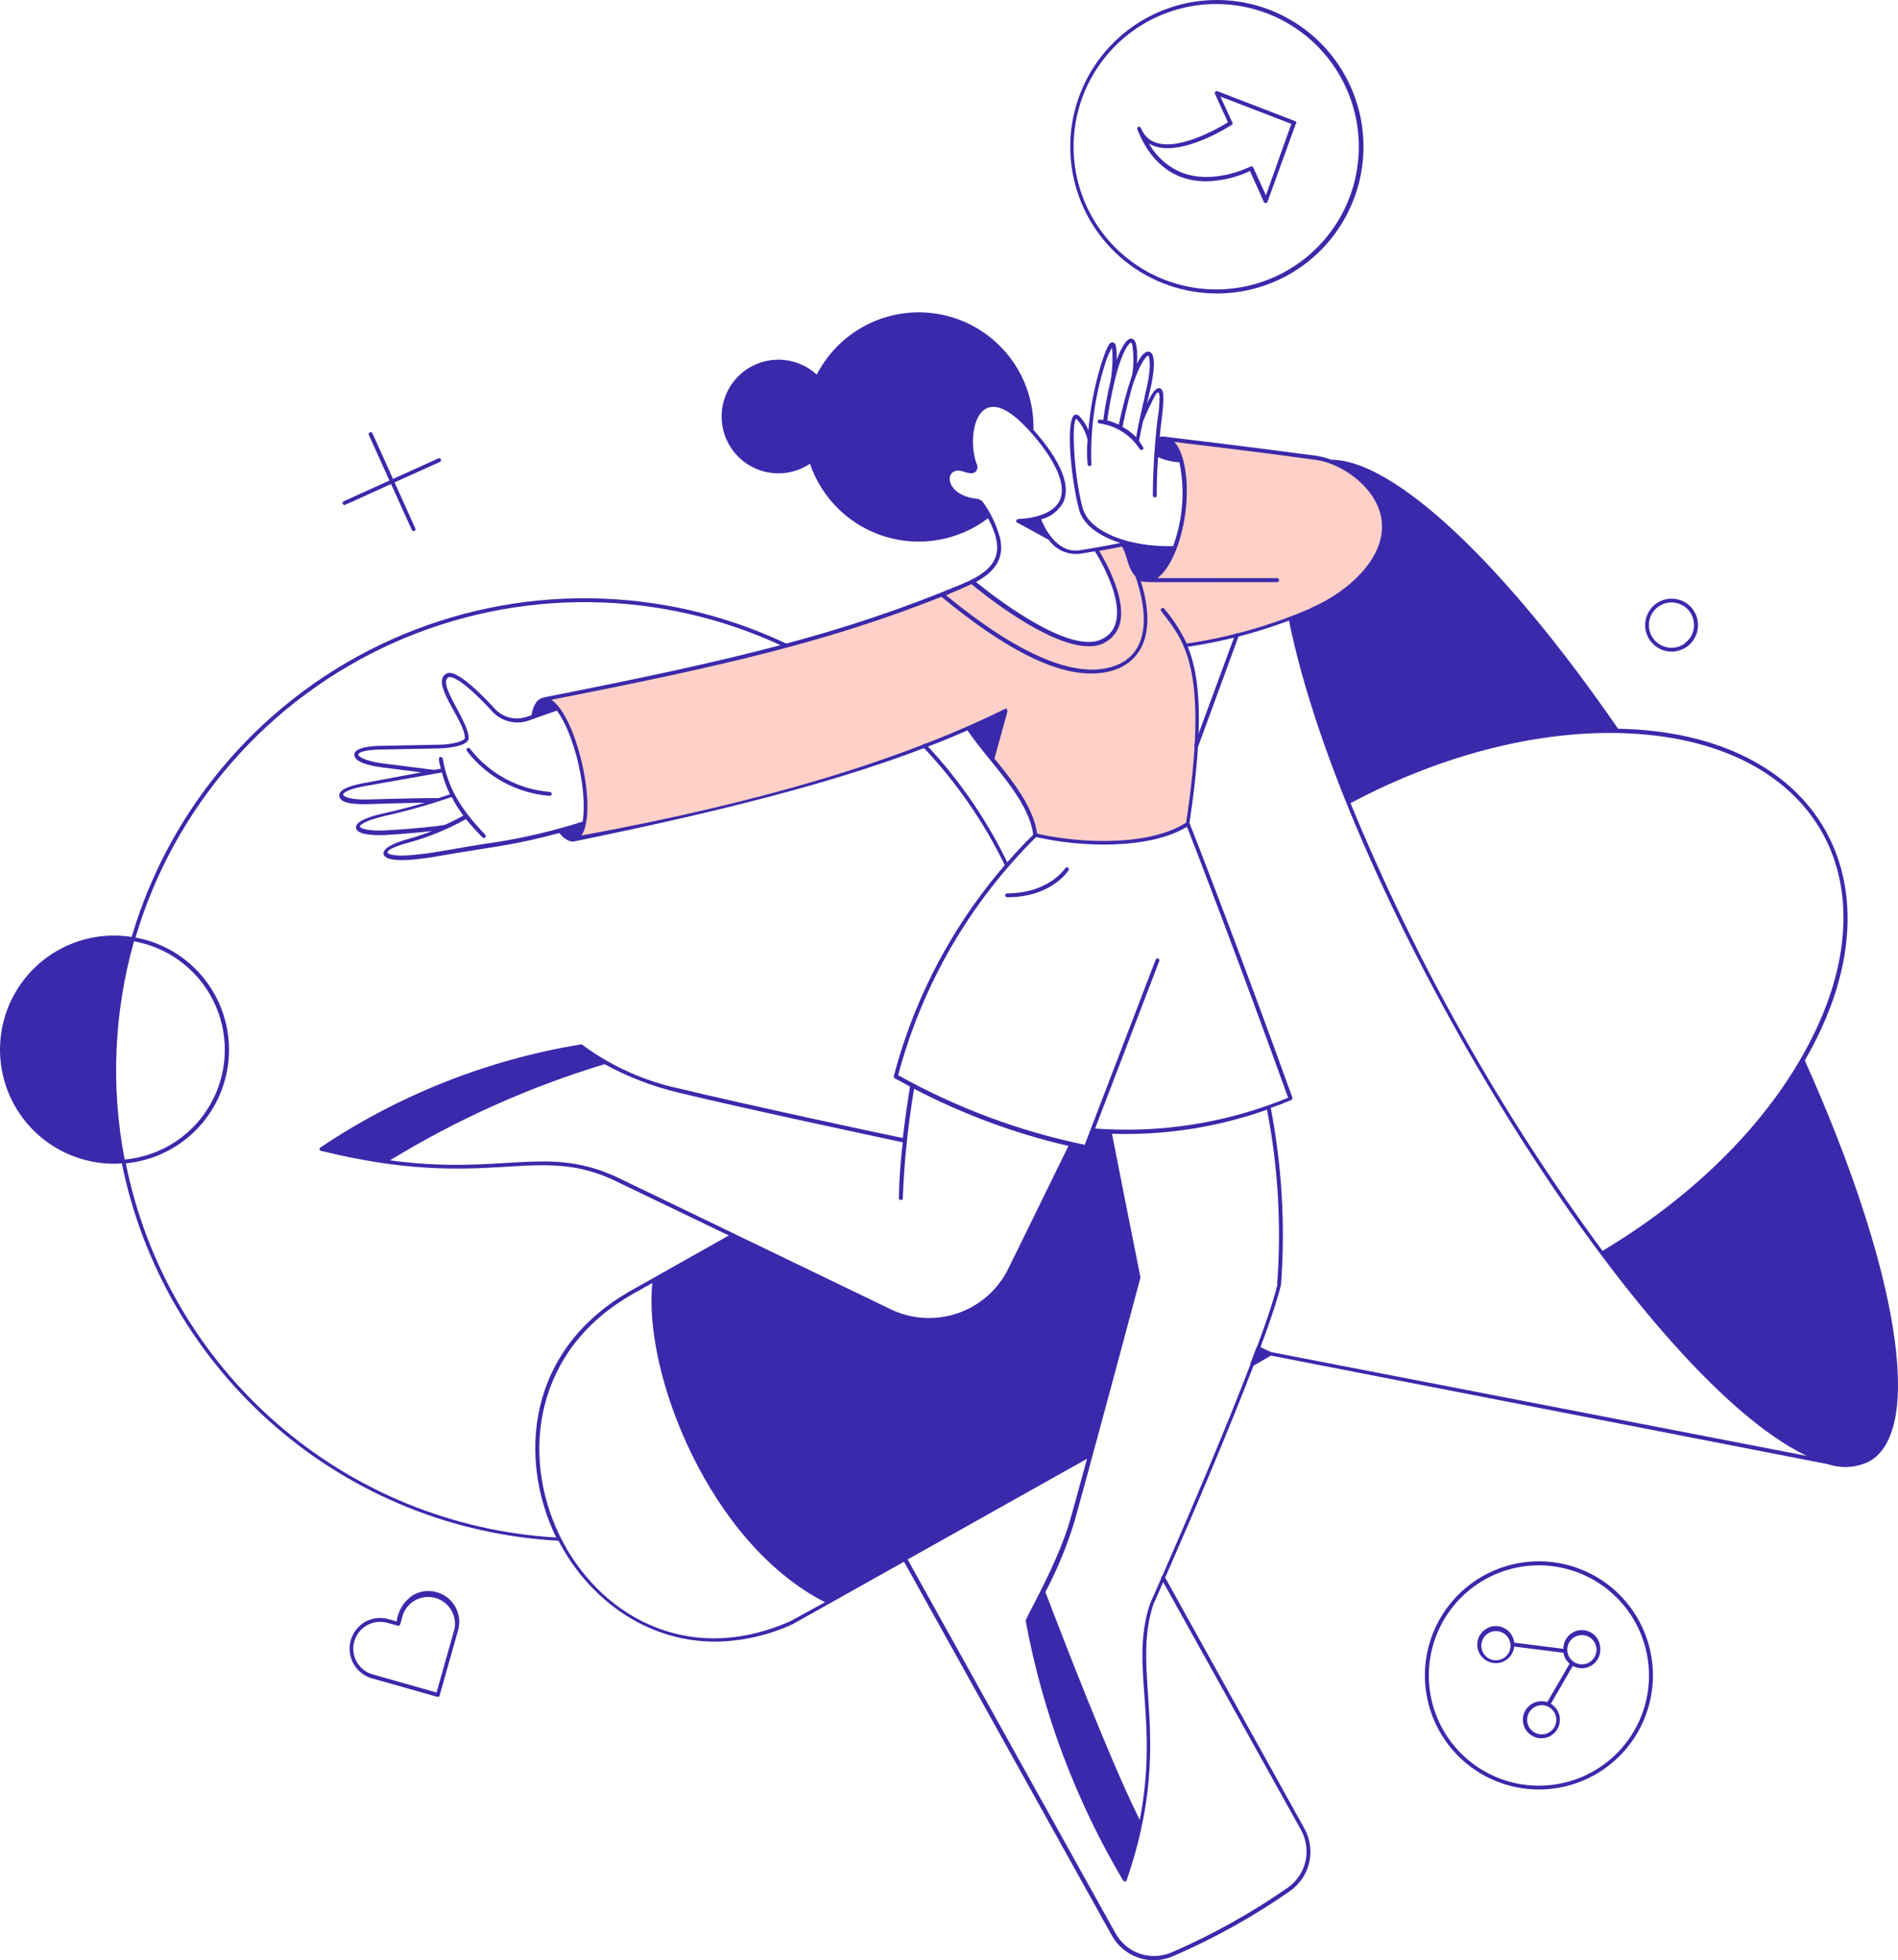 <svg width="369" height="381" viewBox="0 0 369 381" fill="none" xmlns="http://www.w3.org/2000/svg">
<path d="M350.881 206.119C370.626 172.096 353.922 142.396 314.572 141.636C292.366 109.434 271.02 89.38 258.817 89.36C258.762 89.347 258.704 89.347 258.648 89.359C258.592 89.372 258.539 89.397 258.495 89.433C258.45 89.468 258.413 89.513 258.388 89.565C258.364 89.617 258.351 89.673 258.351 89.731C258.351 89.788 258.364 89.844 258.388 89.896C258.413 89.948 258.45 89.993 258.495 90.028C258.539 90.064 258.592 90.089 258.648 90.102C258.704 90.114 258.762 90.114 258.817 90.101H259.838C267.44 93.543 274.821 103.37 262.438 113.937C259.081 116.586 255.281 118.618 251.215 119.941C251.176 119.861 251.111 119.797 251.03 119.761C250.949 119.725 250.858 119.718 250.772 119.741C250.687 119.765 250.612 119.818 250.561 119.891C250.511 119.964 250.487 120.053 250.495 120.141C261.498 175.178 318.073 267.16 351.241 282.971L247.114 262.797C246.394 262.497 245.634 262.137 244.814 261.697C244.764 261.674 244.71 261.661 244.656 261.66C244.601 261.659 244.547 261.669 244.496 261.69C244.445 261.71 244.4 261.741 244.361 261.78C244.323 261.819 244.293 261.866 244.274 261.917C243.893 262.917 243.513 263.918 243.093 265.039C243.07 265.113 243.069 265.192 243.092 265.266C243.115 265.34 243.159 265.406 243.22 265.454C243.281 265.502 243.356 265.53 243.433 265.534C243.51 265.539 243.587 265.52 243.653 265.479L247.074 263.478L355.402 284.592C358.037 285.471 360.912 285.277 363.404 284.052C374.147 278.108 369.126 246.767 350.881 206.119ZM311.551 243.124C291.725 216.231 275.271 187.006 262.558 156.105C280.883 146.359 300.408 141.575 317.593 142.596C353.242 144.738 368.286 171.396 351.601 203.037C342.939 219.548 327.835 233.418 311.551 243.124Z" fill="#3B29AB"/>
<path d="M253.596 355.4L226.449 306.487C226.399 306.399 226.315 306.335 226.218 306.309C226.12 306.283 226.016 306.296 225.929 306.347C225.841 306.397 225.777 306.48 225.751 306.578C225.725 306.675 225.738 306.78 225.789 306.867L252.936 355.68C253.975 357.545 254.283 359.731 253.798 361.811C253.314 363.89 252.072 365.715 250.315 366.928C243.239 371.844 235.694 376.047 227.789 379.476C225.832 380.329 223.628 380.421 221.607 379.732C219.586 379.044 217.896 377.625 216.866 375.754L176.456 303.105L212.125 283.091C212.194 283.062 212.253 283.013 212.294 282.951C212.335 282.889 212.357 282.816 212.357 282.741C212.357 282.666 212.335 282.593 212.294 282.531C212.253 282.468 212.194 282.42 212.125 282.391C215.766 269.062 220.727 250.629 221.328 248.167C220.027 241.603 217.066 226.613 215.746 220.028L212.385 219.688L211.145 222.93L208.104 222.43L196.341 246.626C194.351 250.72 190.856 253.885 186.586 255.459C182.317 257.033 177.605 256.895 173.435 255.072L142.807 240.302C142.842 240.23 142.853 240.149 142.838 240.07C142.824 239.992 142.785 239.92 142.728 239.864C142.67 239.809 142.597 239.773 142.517 239.762C142.438 239.751 142.358 239.765 142.287 239.802L122.742 250.809C102.217 262.377 100.736 283.671 108.138 298.842C88.119 297.667 69.052 289.895 53.913 276.738C38.775 263.581 28.417 245.779 24.457 226.113C29.784 225.605 34.748 223.187 38.432 219.304C42.117 215.421 44.273 210.336 44.502 204.987C44.731 199.638 43.018 194.387 39.679 190.203C36.341 186.019 31.602 183.184 26.337 182.223C30.073 169.617 36.493 157.97 45.155 148.082C53.818 138.194 64.517 130.3 76.519 124.941C88.52 119.582 101.539 116.887 114.681 117.039C127.823 117.192 140.776 120.189 152.65 125.825C152.695 125.855 152.747 125.875 152.801 125.884C152.855 125.893 152.91 125.89 152.963 125.875C153.015 125.86 153.064 125.835 153.106 125.799C153.148 125.764 153.182 125.72 153.205 125.671C153.228 125.621 153.241 125.567 153.241 125.512C153.242 125.458 153.23 125.403 153.208 125.354C153.186 125.304 153.153 125.259 153.112 125.223C153.071 125.187 153.022 125.16 152.97 125.144C140.991 119.458 127.923 116.436 114.665 116.286C101.407 116.135 88.274 118.86 76.169 124.273C64.065 129.686 53.276 137.658 44.546 147.641C35.816 157.625 29.351 169.381 25.597 182.103C22.514 181.62 19.364 181.793 16.353 182.612C13.342 183.43 10.537 184.876 8.123 186.853C5.709 188.831 3.739 191.296 2.343 194.088C0.947 196.88 0.155 199.935 0.021 203.054C-0.114 206.173 0.411 209.285 1.562 212.186C2.712 215.088 4.462 217.714 6.697 219.893C8.932 222.071 11.601 223.753 14.531 224.828C17.46 225.904 20.584 226.348 23.696 226.133C27.717 246.04 38.237 264.046 53.602 277.319C68.967 290.593 88.306 298.382 108.578 299.462C114.1 310.169 125.103 319.075 138.986 319.075C144.203 319.03 149.351 317.877 154.09 315.693L175.756 303.545L216.166 376.214C217.295 378.24 219.138 379.772 221.335 380.512C223.532 381.253 225.926 381.147 228.049 380.217C236.008 376.784 243.601 372.56 250.715 367.608C252.627 366.296 253.981 364.318 254.514 362.061C255.046 359.804 254.719 357.429 253.596 355.4ZM26.057 182.963C31.16 183.874 35.76 186.605 39.002 190.652C42.244 194.698 43.908 199.783 43.686 204.964C43.463 210.145 41.369 215.069 37.792 218.822C34.215 222.576 29.399 224.903 24.236 225.372C21.517 211.288 22.14 196.762 26.057 182.963ZM153.77 315.053C113.04 333.225 84.512 273.204 123.102 251.47L126.823 249.368C125.003 267.04 138.006 300.022 160.392 311.41L153.77 315.053Z" fill="#3B29AB"/>
<path d="M188.979 113.076C188.439 113.336 187.839 113.617 187.199 113.877C164.553 123.303 144.628 128.367 105.578 135.992C106.418 135.792 107.378 136.412 108.338 137.633C113.56 144.237 115.74 162.109 111.659 163.03C136.966 158.387 164.573 151.942 188.219 141.495C192.34 147.62 200.342 154.844 201.242 162.37C211.725 164.751 224.388 164.371 230.89 160.108C233.891 140.255 232.891 131.088 230.41 125.505C238.872 124.296 247.134 121.96 254.976 118.56C257.67 117.426 260.179 115.895 262.418 114.017C277.042 101.548 264.139 90.101 255.817 88.98C242.213 87.159 226.409 85.278 226.409 85.278C229.47 85.698 231.11 92.202 230.05 99.767C228.99 107.332 225.669 113.156 222.608 112.736C220.607 112.456 219.247 109.654 218.807 105.651C216.906 106.051 214.966 106.412 213.005 106.752C213.005 106.752 222.528 121.482 213.846 124.764C206.284 127.666 188.979 113.076 188.979 113.076Z" fill="#FFD0C7"/>
<path d="M195.461 168.394C191.362 159.878 185.962 152.052 179.457 145.198C179.388 145.124 179.351 145.025 179.355 144.924C179.359 144.822 179.403 144.727 179.477 144.658C179.551 144.589 179.65 144.552 179.751 144.556C179.852 144.559 179.948 144.603 180.017 144.678C186.561 151.623 191.987 159.543 196.101 168.153C196.094 168.224 196.068 168.292 196.025 168.349C195.981 168.406 195.923 168.449 195.856 168.474C195.789 168.499 195.717 168.505 195.647 168.491C195.577 168.476 195.513 168.443 195.461 168.394Z" fill="#3B29AB"/>
<path d="M232.21 144.798L240.112 123.383C240.122 123.328 240.143 123.276 240.175 123.23C240.207 123.184 240.249 123.146 240.297 123.118C240.346 123.09 240.4 123.073 240.455 123.068C240.511 123.063 240.567 123.071 240.62 123.09C240.672 123.11 240.719 123.141 240.759 123.181C240.798 123.221 240.828 123.269 240.846 123.321C240.864 123.374 240.871 123.43 240.865 123.486C240.859 123.542 240.842 123.595 240.813 123.643L232.951 145.058C232.916 145.156 232.844 145.236 232.75 145.281C232.656 145.327 232.549 145.332 232.45 145.298C232.352 145.263 232.272 145.191 232.227 145.098C232.182 145.004 232.176 144.896 232.21 144.798Z" fill="#3B29AB"/>
<path d="M106.798 154.684C103.674 154.428 100.637 153.523 97.881 152.028C95.126 150.532 92.712 148.479 90.794 145.998C90.757 145.96 90.729 145.914 90.712 145.864C90.694 145.813 90.687 145.76 90.691 145.707C90.696 145.654 90.711 145.602 90.736 145.556C90.762 145.509 90.797 145.468 90.839 145.436C90.881 145.403 90.93 145.38 90.981 145.368C91.033 145.355 91.087 145.354 91.139 145.363C91.192 145.373 91.241 145.394 91.285 145.424C91.329 145.454 91.366 145.493 91.394 145.538C93.257 147.947 95.606 149.938 98.287 151.383C100.968 152.827 103.922 153.693 106.958 153.924C107.059 153.945 107.147 154.005 107.203 154.092C107.26 154.178 107.279 154.283 107.258 154.384C107.237 154.485 107.176 154.573 107.09 154.629C107.004 154.686 106.899 154.705 106.798 154.684Z" fill="#3B29AB"/>
<path d="M80.411 309.969C79.509 310.53 78.745 311.287 78.177 312.185C77.609 313.082 77.251 314.097 77.13 315.153L75.53 314.712C74.776 314.492 73.987 314.424 73.207 314.513C72.427 314.603 71.673 314.847 70.989 315.233C69.969 315.817 69.142 316.689 68.613 317.739C68.084 318.789 67.874 319.971 68.01 321.139C68.147 322.307 68.623 323.41 69.38 324.309C70.137 325.209 71.142 325.867 72.269 326.2L85.012 329.803C85.059 329.818 85.109 329.823 85.159 329.818C85.208 329.813 85.256 329.797 85.299 329.773C85.342 329.749 85.38 329.715 85.41 329.676C85.44 329.636 85.461 329.591 85.472 329.542L89.073 316.814C89.381 315.679 89.349 314.478 88.98 313.361C88.612 312.244 87.924 311.26 87.001 310.531C86.078 309.802 84.962 309.36 83.79 309.26C82.619 309.16 81.444 309.407 80.411 309.969ZM69.348 322.998C68.844 322.094 68.62 321.062 68.704 320.031C68.788 318.999 69.175 318.016 69.818 317.206C70.461 316.396 71.33 315.795 72.315 315.479C73.3 315.163 74.356 315.147 75.35 315.433L77.35 315.993C77.445 316.013 77.545 315.998 77.629 315.95C77.714 315.902 77.778 315.825 77.81 315.733L78.371 313.732C78.84 312.517 79.746 311.522 80.911 310.942C82.075 310.361 83.415 310.236 84.667 310.591C85.919 310.947 86.993 311.758 87.678 312.864C88.364 313.971 88.612 315.294 88.373 316.574L84.872 328.962L72.509 325.46C71.846 325.279 71.225 324.968 70.682 324.545C70.14 324.123 69.686 323.597 69.348 322.998Z" fill="#3B29AB"/>
<path d="M329.056 118.36C328.434 117.555 327.589 116.953 326.626 116.629C325.663 116.304 324.625 116.273 323.644 116.538C322.663 116.804 321.783 117.354 321.115 118.119C320.446 118.885 320.019 119.831 319.888 120.839C319.757 121.847 319.927 122.872 320.377 123.783C320.828 124.694 321.538 125.452 322.418 125.959C323.299 126.467 324.31 126.703 325.324 126.636C326.338 126.569 327.309 126.203 328.115 125.585C329.195 124.749 329.9 123.52 330.076 122.166C330.253 120.812 329.886 119.444 329.056 118.36ZM327.655 124.984C326.966 125.517 326.134 125.834 325.265 125.893C324.396 125.953 323.529 125.753 322.773 125.319C322.018 124.886 321.408 124.237 321.021 123.457C320.634 122.676 320.487 121.798 320.599 120.933C320.711 120.069 321.077 119.258 321.651 118.602C322.224 117.946 322.98 117.475 323.821 117.249C324.662 117.022 325.552 117.051 326.377 117.331C327.202 117.61 327.925 118.129 328.455 118.82C329.152 119.742 329.458 120.9 329.309 122.046C329.159 123.192 328.565 124.233 327.655 124.944V124.984Z" fill="#3B29AB"/>
<path d="M195.801 174.398C195.7 174.398 195.603 174.358 195.532 174.286C195.461 174.215 195.421 174.118 195.421 174.017C195.421 173.917 195.461 173.82 195.532 173.749C195.603 173.677 195.7 173.637 195.801 173.637C203.943 173.637 207.084 168.774 207.124 168.714C207.182 168.641 207.265 168.593 207.357 168.577C207.449 168.561 207.543 168.58 207.622 168.629C207.701 168.679 207.759 168.755 207.785 168.845C207.811 168.934 207.804 169.03 207.764 169.114C207.624 169.354 204.383 174.398 195.801 174.398Z" fill="#3B29AB"/>
<path d="M85.252 89.08L76.41 93.083L72.409 84.217C72.367 84.124 72.289 84.052 72.193 84.016C72.098 83.98 71.992 83.984 71.899 84.027C71.806 84.069 71.734 84.147 71.698 84.242C71.663 84.338 71.666 84.444 71.709 84.537L75.71 93.403L66.868 97.406C66.815 97.421 66.767 97.448 66.726 97.484C66.685 97.52 66.652 97.565 66.629 97.615C66.607 97.665 66.596 97.719 66.596 97.774C66.597 97.828 66.609 97.882 66.632 97.932C66.656 97.981 66.689 98.025 66.731 98.061C66.773 98.096 66.822 98.122 66.875 98.136C66.927 98.151 66.983 98.154 67.037 98.145C67.091 98.137 67.142 98.117 67.188 98.086L76.03 94.083L80.031 102.929C80.043 102.985 80.066 103.037 80.101 103.082C80.135 103.127 80.179 103.164 80.229 103.19C80.28 103.216 80.335 103.23 80.392 103.232C80.448 103.234 80.505 103.223 80.557 103.2C80.608 103.177 80.654 103.143 80.691 103.1C80.728 103.057 80.755 103.006 80.77 102.951C80.785 102.897 80.787 102.839 80.777 102.784C80.767 102.728 80.744 102.675 80.711 102.629L76.71 93.763L85.572 89.76C85.648 89.71 85.703 89.634 85.727 89.546C85.752 89.458 85.744 89.365 85.705 89.282C85.666 89.2 85.599 89.134 85.516 89.097C85.433 89.06 85.34 89.054 85.252 89.08Z" fill="#3B29AB"/>
<path d="M251.675 23.496L236.692 17.732C236.62 17.704 236.542 17.698 236.468 17.715C236.393 17.733 236.326 17.772 236.274 17.828C236.222 17.884 236.188 17.955 236.177 18.03C236.166 18.106 236.178 18.183 236.211 18.252L238.732 23.776C233.291 27.098 224.268 30.861 221.848 24.957C221.608 24.376 220.907 24.657 221.148 25.237C223.548 31.241 227.869 35.244 234.511 35.244C237.454 35.181 240.351 34.499 243.013 33.242L245.714 39.246C245.743 39.315 245.792 39.374 245.854 39.415C245.916 39.456 245.989 39.478 246.064 39.478C246.139 39.478 246.212 39.456 246.274 39.415C246.336 39.374 246.385 39.315 246.414 39.246L251.895 24.136C251.953 24.09 251.995 24.027 252.015 23.956C252.036 23.884 252.034 23.809 252.01 23.739C251.986 23.669 251.941 23.608 251.881 23.564C251.821 23.521 251.749 23.497 251.675 23.496ZM246.114 37.965L243.653 32.542C243.592 32.444 243.494 32.375 243.382 32.349C243.27 32.323 243.152 32.342 243.053 32.402C242.273 32.782 235.811 35.804 229.91 33.603C227.131 32.512 224.819 30.488 223.368 27.879C227.549 30.541 235.371 26.878 239.512 24.236C239.672 24.136 239.732 23.956 239.512 23.656L237.272 18.773L251.055 24.076L246.114 37.965Z" fill="#3B29AB"/>
<path d="M236.472 57.038C230.017 57.014 223.762 54.8 218.73 50.758C213.697 46.715 210.185 41.084 208.767 34.785C207.349 28.485 208.109 21.891 210.924 16.081C213.739 10.271 218.442 5.588 224.263 2.798C230.083 0.009 236.678 -0.722 242.968 0.726C249.258 2.173 254.871 5.713 258.888 10.766C262.906 15.82 265.091 22.087 265.085 28.544C265.079 35.001 262.884 41.265 258.857 46.311C256.178 49.674 252.772 52.386 248.895 54.244C245.018 56.102 240.77 57.057 236.472 57.038ZM236.472 0.78C229.919 0.775 223.576 3.091 218.568 7.319C213.56 11.546 210.21 17.411 209.113 23.874C208.015 30.337 209.242 36.98 212.574 42.625C215.906 48.269 221.129 52.551 227.316 54.71C233.503 56.869 240.254 56.766 246.373 54.42C252.491 52.074 257.582 47.635 260.741 41.892C263.9 36.148 264.923 29.471 263.63 23.045C262.337 16.618 258.81 10.857 253.676 6.784C248.797 2.914 242.758 0.799 236.532 0.78H236.472Z" fill="#3B29AB"/>
<path d="M311.111 320.356C311.095 319.406 310.702 318.501 310.02 317.841C309.337 317.18 308.42 316.818 307.47 316.834C306.52 316.85 305.616 317.242 304.955 317.926C304.295 318.609 303.933 319.526 303.949 320.476L294.387 319.276C294.289 318.358 293.844 317.513 293.142 316.915C292.441 316.316 291.536 316.01 290.615 316.058C289.695 316.107 288.828 316.507 288.193 317.177C287.559 317.846 287.205 318.733 287.205 319.656C287.205 320.578 287.559 321.466 288.193 322.135C288.828 322.804 289.695 323.204 290.615 323.253C291.536 323.302 292.441 322.995 293.142 322.397C293.844 321.798 294.289 320.953 294.387 320.036L303.949 321.237C304.081 322.066 304.507 322.819 305.149 323.358L300.808 330.843C299.934 330.552 298.981 330.607 298.146 330.997C297.311 331.387 296.657 332.083 296.319 332.941C295.982 333.799 295.986 334.753 296.33 335.609C296.675 336.464 297.334 337.154 298.173 337.537C299.011 337.921 299.964 337.968 300.836 337.669C301.708 337.371 302.432 336.749 302.86 335.932C303.287 335.115 303.386 334.165 303.134 333.278C302.883 332.391 302.301 331.634 301.508 331.164L305.77 323.799C306.34 324.116 306.985 324.273 307.637 324.252C308.289 324.231 308.924 324.034 309.472 323.68C310.021 323.327 310.463 322.831 310.752 322.245C311.04 321.66 311.164 321.007 311.111 320.356ZM302.569 334.046C302.617 334.663 302.462 335.279 302.128 335.801C301.794 336.322 301.299 336.721 300.718 336.935C300.137 337.149 299.502 337.167 298.91 336.986C298.317 336.806 297.8 336.437 297.437 335.936C297.073 335.434 296.884 334.828 296.896 334.208C296.909 333.589 297.124 332.991 297.508 332.505C297.892 332.019 298.424 331.672 299.024 331.517C299.623 331.361 300.257 331.406 300.828 331.644C301.311 331.845 301.729 332.176 302.037 332.599C302.344 333.023 302.528 333.524 302.569 334.046ZM293.006 321.697C292.705 322.055 292.32 322.333 291.885 322.507C291.451 322.68 290.98 322.743 290.515 322.691C290.05 322.639 289.606 322.472 289.221 322.206C288.835 321.941 288.522 321.584 288.308 321.168C288.093 320.752 287.985 320.289 287.993 319.821C288 319.354 288.123 318.895 288.35 318.486C288.578 318.077 288.903 317.73 289.296 317.477C289.689 317.224 290.139 317.072 290.606 317.034C291.164 316.989 291.724 317.111 292.214 317.383C292.704 317.656 293.102 318.067 293.359 318.566C293.615 319.064 293.719 319.627 293.656 320.185C293.593 320.742 293.367 321.268 293.006 321.697ZM307.77 323.478C307.21 323.524 306.649 323.402 306.158 323.129C305.667 322.856 305.268 322.443 305.012 321.943C304.755 321.443 304.653 320.878 304.717 320.319C304.782 319.761 305.011 319.234 305.374 318.806C305.738 318.377 306.221 318.066 306.761 317.913C307.302 317.759 307.876 317.768 308.41 317.941C308.945 318.113 309.417 318.44 309.766 318.881C310.115 319.322 310.325 319.856 310.371 320.416C310.404 320.789 310.362 321.164 310.249 321.52C310.135 321.876 309.952 322.207 309.71 322.491C309.468 322.776 309.172 323.01 308.839 323.18C308.506 323.349 308.143 323.451 307.77 323.478Z" fill="#3B29AB"/>
<path d="M299.188 347.815C294.803 347.815 290.517 346.514 286.871 344.076C283.226 341.639 280.384 338.174 278.707 334.121C277.03 330.068 276.593 325.608 277.449 321.306C278.306 317.004 280.419 313.053 283.521 309.953C286.623 306.852 290.575 304.742 294.876 303.888C299.177 303.035 303.634 303.477 307.684 305.158C311.734 306.84 315.194 309.685 317.628 313.335C320.061 316.984 321.357 321.273 321.354 325.66C321.348 331.537 319.011 337.173 314.854 341.327C310.698 345.481 305.063 347.815 299.188 347.815ZM299.188 304.245C294.954 304.245 290.816 305.501 287.296 307.854C283.775 310.207 281.032 313.552 279.412 317.465C277.791 321.378 277.368 325.683 278.194 329.837C279.019 333.991 281.058 337.807 284.052 340.802C287.045 343.797 290.859 345.836 295.012 346.663C299.164 347.489 303.468 347.065 307.379 345.444C311.291 343.823 314.634 341.079 316.986 337.557C319.338 334.035 320.593 329.895 320.593 325.66C320.588 319.982 318.331 314.538 314.318 310.523C310.305 306.508 304.863 304.251 299.188 304.245Z" fill="#3B29AB"/>
<path d="M269 99.307C267.3 93.543 260.858 89.3 255.877 88.58C243.433 86.919 228.95 85.177 226.749 84.917C226.329 84.807 225.888 84.807 225.469 84.917C225.789 81.195 226.489 77.752 226.049 76.131C225.829 75.331 225.149 75.151 224.468 75.931C222.968 77.632 222.468 80.734 223.768 75.091C224.168 73.209 224.969 68.806 223.448 68.366C222.628 68.146 221.788 69.207 221.048 70.688C221.248 66.685 220.627 65.944 220.027 65.824C218.807 65.604 217.547 68.746 217.107 69.927C217.107 68.286 217.107 66.745 216.466 66.585C215.826 66.425 215.466 66.585 214.146 70.588C212.825 74.818 211.973 79.18 211.605 83.596C211.198 82.633 210.63 81.746 209.925 80.975C209.485 80.474 209.104 80.574 208.904 80.674C207.144 81.655 208.204 93.203 209.805 99.107C210.565 101.909 213.546 104.17 217.807 105.531C215.266 106.051 212.625 106.532 209.945 106.952C205.383 107.673 202.963 102.309 202.423 100.948C203.339 100.716 204.196 100.296 204.94 99.714C205.685 99.131 206.299 98.4 206.744 97.566C208.204 94.344 206.244 89.56 200.922 83.556C201.043 78.508 199.448 73.568 196.398 69.543C193.349 65.519 189.025 62.649 184.134 61.401C179.243 60.153 174.073 60.602 169.47 62.674C164.867 64.746 161.102 68.319 158.791 72.809C157.264 71.41 155.374 70.468 153.337 70.092C151.3 69.716 149.198 69.921 147.272 70.684C145.346 71.446 143.673 72.734 142.444 74.403C141.215 76.071 140.48 78.051 140.323 80.117C140.165 82.183 140.592 84.252 141.554 86.087C142.516 87.922 143.974 89.45 145.763 90.495C147.551 91.541 149.597 92.062 151.668 91.999C153.738 91.936 155.749 91.292 157.471 90.141C158.612 93.489 160.531 96.518 163.07 98.979C165.61 101.44 168.697 103.262 172.078 104.296C175.46 105.33 179.038 105.545 182.519 104.925C186 104.305 189.284 102.866 192.1 100.728C195.361 106.992 194.341 110.474 187.039 113.517C163.473 123.323 142.907 128.226 105.838 135.531C104.237 135.852 103.637 137.293 103.317 139.014L102.597 139.254C101.498 139.675 100.297 139.755 99.152 139.483C98.006 139.212 96.969 138.602 96.175 137.733C88.673 129.587 87.113 130.688 86.593 131.048C83.812 133.05 90.414 140.134 90.374 143.437C90.374 144.057 87.773 144.698 85.752 144.738L74.45 144.958C72.449 144.958 68.968 145.198 68.888 146.639C68.808 148.08 71.649 148.82 74.329 149.161L81.912 150.121L71.189 152.123C69.188 152.463 65.807 153.223 65.947 154.664C66.087 156.105 68.508 156.305 70.989 156.305C72.109 156.305 73.589 156.185 82.632 156.005C80.451 156.666 77.59 157.426 74.269 158.167C70.949 158.907 69.068 159.888 69.208 160.909C69.428 162.45 73.549 162.37 75.09 162.289C76.63 162.209 80.971 161.889 84.012 161.529C82.632 162.049 81.111 162.59 79.491 163.03C76.03 163.991 74.389 165.031 74.57 165.992C74.99 168.173 83.212 166.752 85.392 166.372C96.195 164.491 99.596 164.371 108.738 161.909C109.479 162.81 110.559 163.75 111.699 163.53C143.027 157.106 168.234 150.682 188.099 141.956C192.1 147.96 199.902 155.025 200.882 162.229C187.812 175.157 178.451 191.358 173.775 209.141C173.747 209.224 173.749 209.314 173.782 209.395C173.815 209.476 173.877 209.542 173.955 209.581L176.916 211.182C176.756 212.243 176.076 216.406 175.516 221.189C171.655 220.429 143.828 214.425 132.084 211.583C125.227 210.123 118.765 207.202 113.14 203.017C113.036 202.979 112.923 202.979 112.819 203.017C94.74 206.002 77.509 212.826 62.286 223.031C62.224 223.07 62.176 223.127 62.148 223.195C62.119 223.263 62.112 223.338 62.127 223.409C62.142 223.481 62.179 223.547 62.233 223.597C62.286 223.647 62.354 223.68 62.426 223.691C94.435 231.576 103.577 222.49 118.561 229.035C119.241 229.335 113.58 226.613 172.715 255.052C177.006 257.121 181.942 257.404 186.441 255.84C190.941 254.276 194.637 250.992 196.721 246.706L208.364 222.69L210.985 223.251C211.032 223.266 211.082 223.27 211.132 223.264C211.181 223.257 211.228 223.24 211.27 223.213C211.312 223.187 211.348 223.151 211.375 223.109C211.401 223.067 211.419 223.02 211.425 222.97L212.565 220.028C213.486 220.109 214.406 220.169 215.326 220.209L220.867 248.107C219.907 251.93 209.645 289.916 208.024 295.539C205.684 303.545 200.302 312.871 199.542 314.632C199.462 314.78 199.42 314.945 199.422 315.113C202.717 332.888 209.124 349.941 218.347 365.487C218.378 365.55 218.427 365.603 218.487 365.64C218.547 365.677 218.616 365.697 218.687 365.697C218.758 365.697 218.827 365.677 218.887 365.64C218.947 365.603 218.995 365.55 219.027 365.487C228.409 338.368 219.727 325.46 224.228 311.85C224.448 311.37 245.774 263.458 249.055 249.669C249.903 238.189 249.231 226.648 247.054 215.345C248.415 214.865 249.755 214.345 251.055 213.804C251.143 213.765 251.213 213.693 251.25 213.604C251.287 213.514 251.289 213.414 251.255 213.324C241.493 186.186 231.97 161.689 231.25 159.968C234.171 140.595 233.251 131.389 230.93 125.705C239.249 124.483 247.369 122.161 255.076 118.8C263.178 115.418 271.461 107.713 269 99.307ZM220.567 73.83C222.028 69.827 223.088 69.067 223.228 69.106C223.368 69.147 223.948 70.708 223.028 74.951C222.188 78.733 221.368 82.115 220.887 84.957C220.102 84.165 219.206 83.491 218.227 82.956C218.947 79.454 220.107 74.89 220.567 73.83ZM219.467 66.905C219.867 66.445 219.987 66.525 220.127 67.025C220.43 68.934 220.43 70.88 220.127 72.789C219.065 75.984 218.19 79.238 217.507 82.536C216.789 82.188 216.038 81.913 215.266 81.715C215.746 78.213 217.227 69.647 219.467 66.905ZM210.525 98.927C208.684 92.062 208.324 81.995 209.224 81.375C210.331 82.525 211.1 83.959 211.445 85.518C211.292 87.088 211.292 88.67 211.445 90.241C211.448 90.295 211.462 90.348 211.487 90.396C211.512 90.444 211.547 90.487 211.59 90.52C211.633 90.553 211.682 90.577 211.734 90.59C211.787 90.603 211.842 90.605 211.895 90.594C211.949 90.584 211.999 90.563 212.043 90.532C212.088 90.501 212.125 90.46 212.152 90.413C212.18 90.367 212.197 90.315 212.203 90.261C212.208 90.207 212.202 90.152 212.185 90.101C211.954 83.581 212.841 77.069 214.806 70.848C215.133 69.699 215.603 68.596 216.206 67.566C216.382 69.724 216.282 71.897 215.906 74.03C215.266 76.772 214.806 79.273 214.486 81.655L213.826 81.535C213.728 81.529 213.632 81.561 213.557 81.625C213.483 81.688 213.436 81.778 213.426 81.875C213.417 81.924 213.419 81.974 213.43 82.022C213.442 82.07 213.464 82.116 213.494 82.155C213.524 82.195 213.562 82.228 213.605 82.252C213.648 82.276 213.696 82.291 213.746 82.295C215.337 82.511 216.863 83.07 218.217 83.934C219.571 84.798 220.721 85.946 221.588 87.299C221.828 87.719 222.508 87.299 222.248 86.939C222.014 86.511 221.746 86.103 221.448 85.718C221.628 84.617 221.908 83.296 222.208 81.935C222.937 80.136 223.765 78.379 224.688 76.672C225.129 76.011 225.349 76.211 225.429 76.952C225.436 78.461 225.309 79.968 225.049 81.455C224.47 86.384 224.163 91.342 224.128 96.305C224.128 96.406 224.168 96.502 224.24 96.574C224.311 96.645 224.408 96.685 224.508 96.685C224.609 96.685 224.706 96.645 224.777 96.574C224.848 96.502 224.889 96.406 224.889 96.305C224.889 95.064 224.889 92.082 225.149 88.84C226.452 89.437 227.858 89.776 229.29 89.841C230.415 95.285 229.992 100.936 228.069 106.152C219.147 106.352 211.725 103.23 210.525 98.827V98.927ZM194.321 104.25C193.632 101.807 192.507 99.508 191 97.466C190.71 97.174 190.328 96.99 189.919 96.945C183.258 96.225 183.538 90.421 187.239 91.642C188.539 92.082 189.239 92.102 189.719 91.642C189.876 91.452 189.978 91.223 190.013 90.979C190.048 90.736 190.016 90.487 189.919 90.261C187.919 85.317 189.619 73.85 198.242 81.815C201.602 84.937 208.084 92.703 206.064 97.186C204.403 100.828 198.062 100.868 197.942 100.868C197.822 100.868 197.261 101.288 197.721 101.548L203.903 104.931C204.589 105.907 205.531 106.674 206.626 107.147C207.72 107.62 208.924 107.782 210.105 107.613L212.865 107.152C216.406 112.896 220.027 122.022 213.766 124.424C207.164 126.926 192.44 115.338 189.759 113.116C193.58 111.015 195.441 108.353 194.321 104.15V104.25ZM188.939 113.597C190.74 115.098 203.703 125.605 211.605 125.605C212.904 125.678 214.192 125.328 215.274 124.606C216.356 123.884 217.175 122.83 217.607 121.602C219.227 116.679 214.906 109.074 213.706 107.072C215.206 106.812 216.706 106.532 218.147 106.232C219.287 108.233 219.107 110.234 220.767 112.076C223.228 119.16 223.588 127.146 216.486 129.507C209.064 131.969 198.102 127.326 183.918 115.698C185.738 114.897 187.759 114.077 188.939 113.497V113.597ZM71.709 155.385C67.988 155.525 66.748 154.744 66.707 154.464C66.668 154.184 67.408 153.363 71.329 152.723L85.912 150.141C86.292 151.604 86.814 153.025 87.473 154.384C87.073 154.524 86.273 154.804 85.252 155.125C84.532 155.085 77.49 155.205 71.709 155.385ZM75.07 161.389C71.289 161.609 70.008 160.929 69.968 160.668C69.928 160.408 70.629 159.628 74.469 158.667C78.987 157.674 83.442 156.417 87.813 154.904C88.463 156.173 89.22 157.385 90.074 158.527C89.513 158.847 88.253 159.528 86.493 160.328C85.092 160.588 80.351 161.109 75.07 161.389ZM96.575 163.67C87.973 164.911 85.512 165.672 80.691 166.132C76.69 166.592 75.39 165.992 75.33 165.712C75.27 165.432 75.95 164.671 79.711 163.71C83.501 162.636 87.153 161.125 90.594 159.207C91.606 160.449 92.681 161.638 93.815 162.77C93.883 162.839 93.977 162.878 94.075 162.878C94.172 162.878 94.266 162.839 94.335 162.77C94.404 162.701 94.442 162.607 94.442 162.51C94.442 162.412 94.404 162.318 94.335 162.249C90.074 157.706 87.213 153.864 86.073 147.439C86.049 147.342 85.992 147.257 85.911 147.198C85.831 147.14 85.732 147.112 85.632 147.119C85.535 147.139 85.448 147.196 85.392 147.278C85.336 147.36 85.315 147.461 85.332 147.56C85.332 148.2 85.572 148.82 85.713 149.421L84.412 149.641L74.409 148.38C70.709 147.9 69.608 146.939 69.628 146.659C69.648 146.379 70.489 145.698 74.43 145.678L85.752 145.458C85.752 145.458 91.114 145.258 91.114 143.457C91.114 140.195 85.112 133.03 87.113 131.689C87.833 131.168 90.494 132.629 95.695 138.273C96.592 139.251 97.762 139.937 99.052 140.244C100.343 140.551 101.696 140.464 102.937 139.994L108.258 138.113C111.699 142.696 114.26 153.744 113.28 159.688C107.82 161.435 102.236 162.767 96.575 163.67ZM196.101 246.446C195.12 248.484 193.746 250.308 192.059 251.814C190.372 253.32 188.404 254.478 186.269 255.222C184.134 255.965 181.872 256.28 179.615 256.148C177.358 256.016 175.149 255.439 173.115 254.452C114.22 226.033 119.741 228.694 119.101 228.434C105.938 222.67 97.356 228.434 75.81 225.532C88.87 217.553 102.893 211.272 117.541 206.84C122.084 209.328 126.943 211.193 131.984 212.383C143.828 215.285 171.995 221.269 175.516 222.03C175.071 225.63 174.817 229.25 174.756 232.877C174.756 232.978 174.796 233.075 174.867 233.146C174.938 233.217 175.035 233.257 175.136 233.257C175.236 233.257 175.333 233.217 175.404 233.146C175.476 233.075 175.516 232.978 175.516 232.877C175.788 225.752 176.523 218.652 177.716 211.623C187.211 216.577 197.293 220.309 207.724 222.73L196.101 246.446ZM248.355 249.648C245.134 263.318 223.828 311.17 223.588 311.69C219.587 323.699 225.389 334.186 221.588 353.719C220.187 350.917 215.586 341.711 203.243 309.449C205.504 305.136 207.372 300.628 208.824 295.98C210.265 290.996 221.668 248.608 221.708 248.388C221.748 248.167 221.708 248.388 216.186 220.369C226.439 220.695 236.663 219.107 246.334 215.686C248.487 226.863 249.147 238.277 248.295 249.628L248.355 249.648ZM250.475 213.344C238.589 218.241 225.725 220.297 212.905 219.348L225.349 186.866C225.378 186.818 225.395 186.764 225.401 186.709C225.407 186.653 225.4 186.597 225.382 186.544C225.364 186.491 225.334 186.443 225.295 186.403C225.255 186.363 225.208 186.333 225.156 186.313C225.103 186.294 225.047 186.286 224.991 186.291C224.936 186.295 224.882 186.312 224.833 186.34C224.785 186.368 224.743 186.407 224.711 186.452C224.679 186.498 224.658 186.551 224.648 186.606L210.885 222.51C198.177 219.875 185.946 215.313 174.615 208.981C179.284 191.438 188.544 175.459 201.442 162.69C210.005 164.691 223.448 165.171 230.77 160.688C232.11 164.091 241.113 187.466 250.415 213.324L250.475 213.344ZM254.896 118.2C247.179 121.55 239.053 123.864 230.73 125.084C229.559 122.637 228.08 120.351 226.329 118.28C226.264 118.211 226.177 118.169 226.083 118.162C225.989 118.154 225.896 118.182 225.821 118.239C225.746 118.296 225.696 118.379 225.679 118.472C225.662 118.564 225.679 118.66 225.729 118.74L226.169 119.32C230.51 124.924 234.991 130.728 230.61 159.888C223.828 164.311 210.925 164.111 201.642 162.049C200.922 156.926 196.981 151.922 193.34 147.439L195.841 138.373C195.841 138.153 195.841 137.513 195.341 137.813C174.756 147.94 147.829 156.005 113.06 162.39C116.32 157.386 112.099 139.214 107.198 136.012C141.327 129.327 161.392 124.564 183.038 115.998C195.161 126.005 204.743 130.908 212.125 130.908C220.627 130.908 225.569 124.904 221.768 112.896C222.548 113.256 220.687 113.136 248.295 113.136C248.395 113.136 248.492 113.096 248.563 113.025C248.635 112.954 248.675 112.857 248.675 112.756C248.675 112.655 248.635 112.558 248.563 112.487C248.492 112.416 248.395 112.376 248.295 112.376H225.009C227.449 110.575 229.61 105.791 230.43 99.847C230.698 97.925 230.792 95.983 230.71 94.043C230.59 91.582 230.05 87.759 228.309 85.898C232.931 86.458 245.094 87.899 255.777 89.38C260.518 90.001 266.659 94.083 268.28 99.567C270.62 107.512 262.438 114.917 254.836 118.18L254.896 118.2Z" fill="#3B29AB"/>
</svg>
